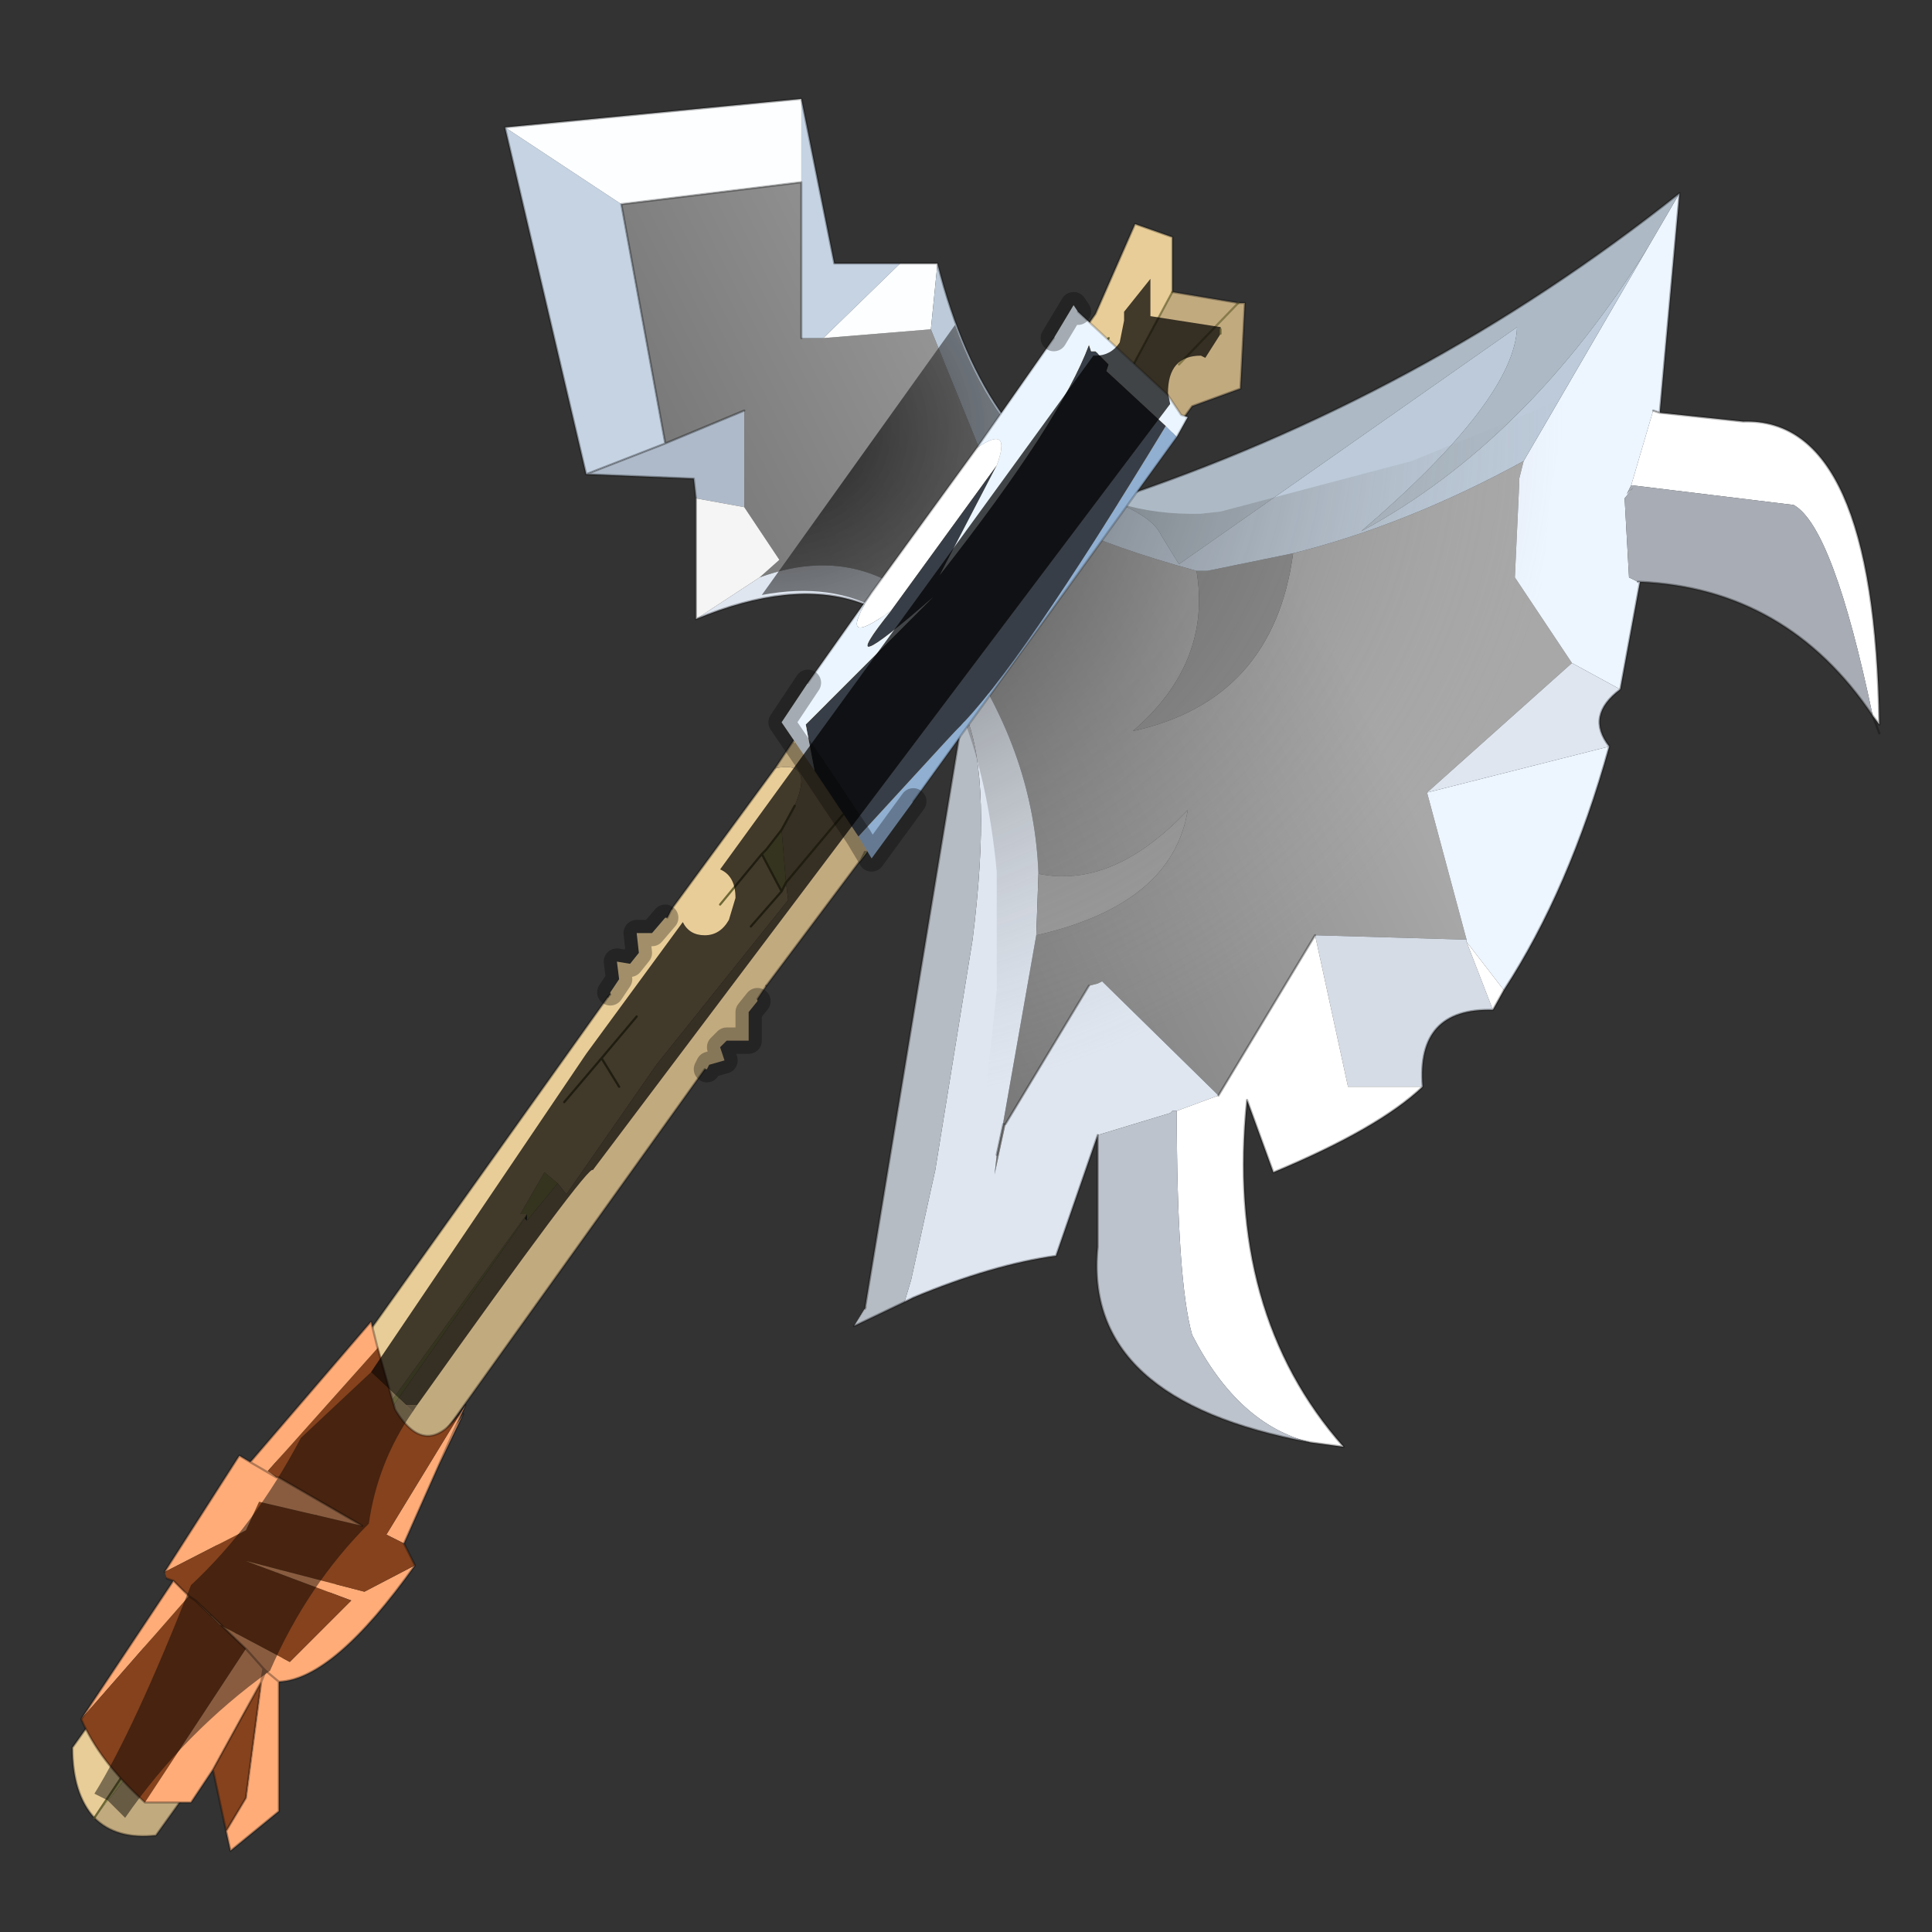 <?xml version="1.0" encoding="UTF-8" standalone="no"?>
<svg xmlns:xlink="http://www.w3.org/1999/xlink" height="440.0px" width="440.0px" xmlns="http://www.w3.org/2000/svg">
  <rect width="100%" height="100%" fill="#333333" stroke="none"/>
  <g transform="matrix(10.0, 0.0, 0.0, 10.0, 0.0, 0.0)">
    <use height="44.0" transform="matrix(1.0, 0.0, 0.0, 1.0, 0.0, 0.0)" width="44.0" xlink:href="#shape0"/>
  </g>
  <defs>
    <g id="shape0" transform="matrix(1.0, 0.0, 0.0, 1.0, 0.0, 0.0)">
      <path d="M44.0 44.0 L0.0 44.0 0.0 0.0 44.0 0.0 44.0 44.0" fill="#43adca" fill-opacity="0.0" fill-rule="evenodd" stroke="none"/>
      <path d="M34.7 10.5 L34.6 10.9 34.6 11.0 34.5 13.15 35.8 15.1 32.5 18.05 33.4 21.4 29.95 21.3 27.75 24.95 25.1 22.35 25.0 22.4 24.8 22.45 22.9 25.6 22.85 25.6 22.9 25.6 22.65 26.75 22.7 26.3 22.85 25.6 22.85 25.55 23.6 21.3 Q26.7 20.6 27.05 18.45 25.35 20.25 23.65 19.9 23.55 17.2 21.9 14.8 20.05 12.15 17.3 13.15 L17.75 12.75 16.95 11.55 16.95 9.35 15.15 10.1 14.15 4.65 18.25 4.15 18.25 7.7 18.75 7.7 21.2 7.5 22.5 10.7 Q23.4 11.95 27.25 13.0 27.6 15.1 25.8 16.65 29.0 15.95 29.45 12.6 32.05 11.95 34.7 10.5" fill="url(#gradient0)" fill-rule="evenodd" stroke="none"/>
      <path d="M37.55 5.6 L38.25 4.4 37.8 9.4 37.65 9.35 37.15 11.05 37.05 11.25 37.2 11.1 37.0 11.35 37.1 13.15 37.3 13.25 37.35 13.25 36.9 15.7 35.8 15.1 34.5 13.15 34.6 11.0 34.6 10.9 34.7 10.5 37.55 5.6 M33.4 21.4 L32.5 18.05 36.65 17.0 Q35.75 20.25 34.25 22.55 L33.4 21.45 33.4 21.4" fill="#edf5ff" fill-rule="evenodd" stroke="none"/>
      <path d="M38.25 4.4 L37.55 5.6 Q34.8 10.05 31.0 12.1 34.5 9.1 34.55 7.45 L26.85 12.85 26.45 12.2 Q26.25 11.75 25.3 11.4 32.4 9.05 38.25 4.4" fill="#adbac6" fill-rule="evenodd" stroke="none"/>
      <path d="M35.8 15.1 L36.9 15.7 Q36.1 16.3 36.65 17.0 L32.5 18.05 35.8 15.1 M17.3 13.15 Q20.05 12.15 21.9 14.8 23.55 17.2 23.65 19.9 L23.6 21.3 22.85 25.55 22.85 25.6 22.7 26.3 22.65 26.75 22.9 25.6 24.8 22.45 25.0 22.4 25.1 22.35 27.75 24.95 26.8 25.3 26.7 25.3 26.65 25.35 25.0 25.85 24.05 28.6 Q22.6 28.8 20.8 29.55 L20.6 29.65 20.75 29.15 21.2 27.1 21.3 26.65 22.15 21.4 Q22.6 17.8 22.0 16.3 L21.95 16.15 Q20.2 12.3 15.85 14.1 L17.3 13.15 M19.7 29.8 L19.75 29.75 19.45 30.2 19.7 29.8" fill="#dfe6f0" fill-rule="evenodd" stroke="none"/>
      <path d="M33.4 21.4 L33.4 21.45 34.0 23.0 Q32.25 22.95 32.4 24.75 L30.7 24.75 29.95 21.3 33.4 21.4" fill="#d5dce6" fill-rule="evenodd" stroke="none"/>
      <path d="M37.15 11.05 L37.65 9.35 37.8 9.4 39.7 9.6 Q42.7 9.5 42.8 16.5 L42.65 16.3 Q41.75 12.0 40.85 11.5 L37.15 11.05 M29.95 21.3 L30.7 24.75 32.4 24.75 Q31.4 25.7 29.0 26.7 L28.4 25.05 Q27.9 29.9 30.6 32.95 L29.85 32.85 Q28.2 32.45 27.15 30.4 26.8 29.15 26.8 25.3 L27.75 24.95 29.95 21.3 M34.0 23.0 L33.4 21.45 34.25 22.55 34.0 23.0 M26.65 25.35 L26.7 25.3 26.5 25.5 26.65 25.35" fill="#ffffff" fill-rule="evenodd" stroke="none"/>
      <path d="M18.25 4.15 L18.25 2.25 19.0 6.0 20.5 6.0 18.75 7.7 18.25 7.7 18.25 4.15 M11.5 2.9 L14.15 4.65 15.15 10.1 13.35 10.8 11.5 2.9" fill="#c5d3e3" fill-rule="evenodd" stroke="none"/>
      <path d="M27.25 13.0 L27.5 13.0 29.45 12.6 Q29.0 15.95 25.8 16.65 27.6 15.1 27.25 13.0" fill="#878787" fill-rule="evenodd" stroke="none"/>
      <path d="M21.95 16.15 L22.0 16.3 Q22.6 17.8 22.15 21.4 L21.3 26.65 21.2 27.1 20.75 29.15 20.6 29.65 19.45 30.2 19.75 29.75 19.7 29.8 21.95 16.15" fill="#b6bcc4" fill-rule="evenodd" stroke="none"/>
      <path d="M23.65 19.9 Q25.35 20.25 27.05 18.45 26.7 20.6 23.6 21.3 L23.65 19.9" fill="#999999" fill-rule="evenodd" stroke="none"/>
      <path d="M15.85 11.35 L15.8 10.9 13.35 10.8 15.15 10.1 16.95 9.35 16.95 11.55 15.85 11.35" fill="#aebac9" fill-rule="evenodd" stroke="none"/>
      <path d="M15.85 14.1 L15.85 11.35 16.95 11.55 17.75 12.75 17.3 13.15 15.85 14.1" fill="#f5f5f5" fill-rule="evenodd" stroke="none"/>
      <path d="M18.25 2.25 L18.25 4.15 14.15 4.65 11.5 2.9 18.25 2.25 M18.75 7.7 L20.5 6.0 21.35 6.0 21.2 7.5 18.75 7.7" fill="#fcfeff" fill-rule="evenodd" stroke="none"/>
      <path d="M37.55 5.6 L34.7 10.5 Q32.05 11.95 29.45 12.6 L27.5 13.0 27.25 13.0 Q23.4 11.95 22.5 10.7 L21.2 7.5 21.35 6.0 Q22.45 10.35 25.3 11.4 26.25 11.75 26.45 12.2 L26.85 12.85 34.55 7.45 Q34.5 9.1 31.0 12.1 34.8 10.05 37.55 5.6" fill="#bccad9" fill-rule="evenodd" stroke="none"/>
      <path d="M37.35 13.25 L37.3 13.25 37.1 13.15 37.0 11.35 37.2 11.1 37.05 11.25 37.15 11.05 40.85 11.5 Q41.75 12.0 42.65 16.3 40.7 13.4 37.35 13.25" fill="#a8adb5" fill-rule="evenodd" stroke="none"/>
      <path d="M25.0 25.85 L26.65 25.35 26.5 25.5 26.7 25.3 26.8 25.3 Q26.8 29.15 27.15 30.4 28.2 32.45 29.85 32.85 24.65 31.9 25.0 28.4 L25.0 25.85" fill="#bdc3cc" fill-rule="evenodd" stroke="none"/>
      <path d="M36.9 15.7 L37.35 13.25 37.3 13.25 M37.65 9.35 L37.8 9.4 38.25 4.4 Q32.4 9.05 25.3 11.4 M42.65 16.3 L42.8 16.5 Q42.7 9.5 39.7 9.6 L37.8 9.4 M32.4 24.75 Q32.25 22.95 34.0 23.0 M34.25 22.55 Q35.75 20.25 36.65 17.0 M36.9 15.7 Q36.1 16.3 36.65 17.0 M42.65 16.3 L42.8 16.7 M42.65 16.3 Q40.7 13.4 37.35 13.25 M18.25 4.15 L18.25 7.7 M20.5 6.0 L19.0 6.0 18.25 2.25 11.5 2.9 M14.15 4.65 L18.25 4.15 M15.85 14.1 L15.85 11.35 15.8 10.9 13.35 10.8 11.5 2.9 M16.95 9.35 L15.15 10.1 13.35 10.8 M22.85 25.6 L22.9 25.6 24.8 22.45 M27.75 24.95 L29.95 21.3 M20.5 6.0 L21.35 6.0 Q22.45 10.35 25.3 11.4 M20.6 29.65 L20.8 29.55 Q22.6 28.8 24.05 28.6 L25.0 25.85 M15.85 14.1 Q20.2 12.3 21.95 16.15 L19.7 29.8 M19.45 30.2 L20.6 29.65 M15.15 10.1 L14.15 4.65 M29.85 32.85 Q24.65 31.9 25.0 28.4 L25.0 25.85 M22.7 26.3 L22.85 25.6 M29.85 32.85 L30.6 32.95 Q27.9 29.9 28.4 25.05 L29.0 26.7 Q31.4 25.7 32.4 24.75 M34.25 22.55 L34.0 23.0" fill="none" stroke="#000000" stroke-linecap="round" stroke-linejoin="round" stroke-opacity="0.302" stroke-width="0.05"/>
      <path d="M23.6 10.0 L24.4 8.8 24.45 8.85 23.6 10.0 M2.15 41.4 L3.65 39.15 5.15 37.1 12.0 27.65 11.85 27.65 12.4 26.7 12.7 26.95 12.0 27.8 12.0 27.65 11.95 27.75 7.35 34.3 5.35 37.25 4.6 38.3 2.15 41.4 M17.9 20.1 L17.8 20.3 17.35 19.45 17.45 19.35 17.8 18.9 17.9 20.1 M19.6 19.6 L19.7 19.4 19.75 19.4 19.6 19.6 M5.35 37.25 L5.15 37.1 5.35 37.25" fill="#bfbb71" fill-rule="evenodd" stroke="none"/>
      <path d="M18.05 16.9 L24.95 7.15 25.85 5.1 26.7 5.4 26.7 6.65 25.6 8.7 24.8 8.4 24.45 8.85 24.4 8.8 23.6 10.0 18.1 16.95 18.05 16.9 M25.25 7.7 L24.4 8.8 25.25 7.7 M18.1 18.35 L17.8 18.9 17.45 19.35 17.35 19.45 17.8 20.3 17.9 20.1 17.95 20.5 14.95 24.25 12.9 27.2 12.7 26.95 12.4 26.7 11.85 27.65 12.0 27.65 5.15 37.1 3.65 39.15 2.15 41.4 Q1.65 40.85 1.65 39.8 L13.85 22.7 13.9 22.65 13.9 22.6 14.1 22.3 14.05 21.9 14.35 21.95 14.55 21.7 14.5 21.25 14.85 21.25 15.15 20.9 15.2 20.9 15.3 20.7 17.65 17.5 Q18.55 17.3 18.1 18.35 M4.25 37.65 L4.85 36.7 5.15 37.1 4.85 36.7 4.25 37.65 M17.1 21.1 L17.8 20.3 17.1 21.1 M16.4 20.6 L17.35 19.45 16.4 20.6 M13.7 24.1 L14.5 23.15 13.7 24.1 14.1 24.75 13.7 24.1 12.85 25.1 13.7 24.1 M5.2 36.2 L4.85 36.7 5.2 36.2" fill="#e8cd98" fill-rule="evenodd" stroke="none"/>
      <path d="M18.05 16.9 L18.1 16.95 23.6 10.0 24.45 8.85 24.85 9.6 25.6 8.7 24.85 9.6 24.2 10.4 24.85 9.6 24.45 8.85 24.8 8.4 25.6 8.7 26.7 6.65 28.2 6.9 28.35 6.9 28.25 8.85 27.15 9.25 19.75 19.4 19.7 19.4 19.6 19.6 19.55 19.65 17.45 22.45 17.25 22.75 17.25 22.8 17.05 23.05 17.05 23.7 16.55 23.7 16.4 23.85 16.5 24.15 16.15 24.25 16.1 24.35 16.05 24.35 3.55 41.8 Q2.65 41.9 2.15 41.4 L4.6 38.3 5.35 37.25 7.35 34.3 11.95 27.75 12.0 27.8 12.7 26.95 12.9 27.2 14.95 24.25 17.95 20.5 17.9 20.1 17.8 18.9 18.1 18.35 Q18.55 17.3 17.65 17.5 L18.05 16.9 M26.85 8.3 L28.2 6.9 26.85 8.3 M21.55 14.75 L22.2 13.9 21.55 14.75 22.0 15.55 21.1 16.6 22.0 15.55 21.55 14.75 20.1 16.5 21.55 14.75 M22.9 14.45 L22.0 15.55 22.9 14.45 M19.2 18.55 L17.9 20.1 19.2 18.55" fill="#c2aa7f" fill-rule="evenodd" stroke="none"/>
      <path d="M15.15 20.9 L14.85 21.25 14.5 21.25 14.55 21.7 14.35 21.95 14.05 21.9 14.1 22.3 13.9 22.6 M16.1 24.35 L16.15 24.25 16.5 24.15 16.4 23.85 16.55 23.7 17.05 23.7 17.05 23.05 17.25 22.8" fill="none" stroke="#000000" stroke-linecap="round" stroke-linejoin="round" stroke-opacity="0.302" stroke-width="0.6"/>
      <path d="M23.6 10.0 L24.4 8.8 25.25 7.7 M25.6 8.7 L24.85 9.6 24.2 10.4 M21.1 16.6 L22.0 15.55 21.55 14.75 20.1 16.5 M22.0 15.55 L22.9 14.45 M22.2 13.9 L21.55 14.75 M24.45 8.85 L24.85 9.6 M24.45 8.85 L24.4 8.8 M17.8 18.9 L18.1 18.35 M2.15 41.4 L3.65 39.15 M5.15 37.1 L4.85 36.7 4.25 37.65 M17.8 18.9 L17.45 19.35 17.35 19.45 17.8 20.3 17.9 20.1 19.2 18.55 M7.35 34.3 L5.35 37.25 4.6 38.3 M17.35 19.45 L16.4 20.6 M17.8 20.3 L17.1 21.1 M5.15 37.1 L5.35 37.25 M14.1 24.75 L13.7 24.1 12.85 25.1 M14.5 23.15 L13.7 24.1 M4.85 36.7 L5.2 36.2" fill="none" stroke="#6e6836" stroke-linecap="round" stroke-linejoin="round" stroke-width="0.05"/>
      <path d="M15.3 20.7 L15.2 20.9 M13.9 22.65 L13.85 22.7 M17.25 22.75 L17.45 22.45" fill="none" stroke="#000000" stroke-linecap="round" stroke-linejoin="round" stroke-opacity="0.251" stroke-width="0.05"/>
      <path d="M26.7 6.65 L25.6 8.7 M28.2 6.9 L26.85 8.3" fill="none" stroke="#6e6735" stroke-linecap="round" stroke-linejoin="round" stroke-opacity="0.702" stroke-width="0.05"/>
      <path d="M26.7 6.65 L26.7 5.4 25.85 5.1 24.95 7.15 18.05 16.9 17.65 17.5 15.3 20.7 M28.2 6.9 L26.7 6.65 M19.75 19.4 L27.15 9.25 28.25 8.85 28.35 6.9 28.2 6.9 M13.85 22.7 L1.65 39.8 Q1.65 40.85 2.15 41.4 2.65 41.9 3.55 41.8 L16.05 24.35 M17.45 22.45 L19.55 19.65 19.6 19.6 19.7 19.4 M19.75 19.4 L19.6 19.6" fill="none" stroke="#000000" stroke-linecap="round" stroke-linejoin="round" stroke-opacity="0.302" stroke-width="0.05"/>
      <path d="M34.85 9.4 L36.1 8.85 Q35.55 9.8 35.4 10.7 34.9 14.7 34.95 16.85 35.0 18.35 33.85 20.1 L31.65 23.0 29.85 24.65 26.8 23.25 28.35 25.0 28.3 25.4 27.75 25.55 25.0 25.9 24.9 25.8 24.85 25.9 22.9 25.85 22.35 25.85 22.7 22.55 22.7 19.85 Q22.5 17.75 21.9 16.25 20.55 12.95 17.35 13.55 L21.75 7.4 Q23.35 11.8 27.35 11.7 L27.8 11.65 32.15 10.5 34.85 9.4 M36.55 13.8 L36.75 12.6 36.9 11.35 36.95 11.35 Q37.0 13.0 36.55 14.8 L36.55 13.8" fill="url(#gradient1)" fill-rule="evenodd" stroke="none"/>
      <path d="M22.25 10.2 Q23.05 9.65 22.7 10.6 L20.3 13.9 Q19.0 14.85 19.85 13.5 L22.25 10.2" fill="#ffffff" fill-rule="evenodd" stroke="none"/>
      <path d="M26.55 9.7 L26.8 9.95 20.8 18.25 19.85 19.55 19.55 19.05 21.8 16.6 Q23.15 15.3 26.55 9.7" fill="#90afd1" fill-rule="evenodd" stroke="none"/>
      <path d="M22.7 10.6 L21.4 13.1 Q24.15 9.6 24.8 7.85 L24.85 8.0 24.95 8.0 25.25 8.3 25.2 8.45 26.55 9.7 Q23.15 15.3 21.8 16.6 L19.55 19.05 18.55 17.55 18.35 16.5 21.25 13.6 Q18.85 15.7 20.3 13.9 L22.7 10.6" fill="#383e47" fill-rule="evenodd" stroke="none"/>
      <path d="M24.55 7.1 L26.6 9.0 26.9 9.45 27.05 9.5 26.8 9.95 26.55 9.7 25.2 8.45 25.25 8.3 24.95 8.0 24.85 8.0 24.8 7.85 Q24.15 9.6 21.4 13.1 L22.7 10.6 Q23.05 9.65 22.25 10.2 L24.0 7.7 24.45 6.95 24.55 7.1 M18.55 17.55 L17.8 16.45 18.4 15.55 19.85 13.5 Q19.0 14.85 20.3 13.9 18.85 15.7 21.25 13.6 L18.35 16.5 18.55 17.55" fill="#ebf5ff" fill-rule="evenodd" stroke="none"/>
      <path d="M24.55 7.1 L24.45 6.95 24.0 7.7 M20.8 18.25 L19.85 19.55 19.55 19.05 18.55 17.55 17.8 16.45 18.4 15.55" fill="none" stroke="#000000" stroke-linecap="round" stroke-linejoin="round" stroke-opacity="0.302" stroke-width="0.6"/>
      <path d="M26.8 9.95 L27.05 9.5 26.9 9.45 26.6 9.0 24.55 7.1 M24.0 7.7 L22.25 10.2 M26.8 9.95 L20.8 18.25 M18.4 15.55 L19.85 13.5 22.25 10.2" fill="none" stroke="#000000" stroke-linecap="round" stroke-linejoin="round" stroke-opacity="0.2" stroke-width="0.05"/>
      <path d="M10.4 32.45 L10.55 32.2 10.0 33.35 10.4 32.45 10.0 33.35 9.2 35.15 8.8 34.95 10.6 32.0 10.4 32.45 M9.45 35.65 Q7.6 38.25 6.35 38.3 L6.35 41.25 5.25 42.15 5.15 41.7 5.6 40.95 5.95 38.3 4.85 40.3 4.35 41.05 3.3 41.05 5.6 37.55 4.45 36.45 5.0 37.0 6.6 37.85 8.0 36.45 5.6 35.55 8.3 36.25 9.45 35.65 M1.85 39.15 L3.95 36.0 4.3 36.35 1.85 39.15 M3.75 35.8 L5.45 33.15 5.7 33.3 8.45 30.1 8.6 30.7 6.1 33.5 6.3 33.65 6.35 33.65 8.25 34.75 5.9 34.2 5.6 34.85 3.75 35.8 M6.3 33.65 L5.7 33.3 6.3 33.65 M6.35 38.3 L6.05 38.05 6.0 38.0 5.6 37.55 6.0 38.0 6.05 38.05 6.35 38.3 M6.05 38.05 L5.95 38.3 6.0 38.0 5.95 38.3 6.05 38.05" fill="#ffac78" fill-rule="evenodd" stroke="none"/>
      <path d="M8.6 30.7 L8.6 30.65 8.9 31.75 8.6 30.7" fill="#b55d27" fill-rule="evenodd" stroke="none"/>
      <path d="M9.2 35.15 L9.45 35.65 8.3 36.25 5.6 35.55 8.0 36.45 6.6 37.85 5.0 37.0 4.45 36.45 4.3 36.35 4.45 36.45 5.6 37.55 3.3 41.05 Q2.25 40.1 1.85 39.15 L4.3 36.35 3.95 36.0 3.8 35.95 3.75 35.8 5.6 34.85 5.9 34.2 8.25 34.75 6.35 33.65 6.3 33.65 6.1 33.5 8.6 30.7 8.9 31.75 9.0 32.1 Q9.75 33.35 10.6 32.0 L8.8 34.95 9.2 35.15 M5.15 41.7 L4.85 40.3 5.95 38.3 5.6 40.95 5.15 41.7" fill="#85421d" fill-rule="evenodd" stroke="none"/>
      <path d="M10.0 33.35 L10.55 32.2 10.4 32.45 10.0 33.35 9.2 35.15 9.45 35.65 Q7.6 38.25 6.35 38.3 L6.35 41.25 5.25 42.15 5.15 41.7 4.85 40.3 4.35 41.05 3.3 41.05 Q2.25 40.1 1.85 39.15 L3.95 36.0 3.8 35.95 M3.75 35.8 L5.45 33.15 5.7 33.3 8.45 30.1 8.6 30.7 M8.9 31.75 L9.0 32.1 Q9.75 33.35 10.6 32.0 L10.4 32.45 M8.9 31.75 L8.6 30.7 M6.3 33.65 L6.35 33.65 8.25 34.75 M5.7 33.3 L6.3 33.65 M4.3 36.35 L4.45 36.45 5.6 37.55 6.0 38.0 6.05 38.05 6.35 38.3 M3.95 36.0 L4.3 36.35 M6.0 38.0 L5.95 38.3 6.05 38.05 M5.15 41.7 L5.6 40.95 5.95 38.3 4.85 40.3" fill="none" stroke="#000000" stroke-linecap="round" stroke-linejoin="round" stroke-opacity="0.302" stroke-width="0.05"/>
      <path d="M8.45 31.25 L8.65 30.95 13.35 24.0 15.55 21.0 Q15.7 21.3 16.05 21.3 16.4 21.3 16.6 20.95 L16.75 20.45 Q16.75 19.95 16.4 19.8 L24.9 8.1 24.95 8.1 Q25.3 8.1 25.5 7.8 L25.6 7.3 25.6 7.1 26.2 6.35 26.2 7.2 27.8 7.45 27.8 7.5 27.8 7.6 27.45 8.15 27.35 8.1 Q26.6 8.1 26.6 8.95 L26.65 9.2 13.5 26.65 Q13.45 26.45 9.5 32.0 L9.25 32.0 8.45 31.25" fill="#000000" fill-opacity="0.722" fill-rule="evenodd" stroke="none"/>
      <path d="M9.25 32.0 L9.5 32.0 9.4 32.15 9.25 32.0" fill="#000000" fill-opacity="0.522" fill-rule="evenodd" stroke="none"/>
      <path d="M8.45 31.25 L9.25 32.0 9.4 32.15 Q8.6 33.3 8.4 34.7 7.0 36.1 6.15 38.05 4.2 39.45 2.85 41.4 L2.45 41.0 2.15 40.85 Q3.05 39.4 4.35 36.1 5.8 34.75 6.85 32.75 L8.45 31.25" fill="#000000" fill-opacity="0.463" fill-rule="evenodd" stroke="none"/>
      <path d="M27.8 7.6 L27.8 7.5" fill="none" stroke="#6e6735" stroke-linecap="round" stroke-linejoin="round" stroke-opacity="0.702" stroke-width="0.05"/>
    </g>
    <linearGradient gradientTransform="matrix(0.008, -0.005, 0.004, 0.008, 22.75, 16.65)" gradientUnits="userSpaceOnUse" id="gradient0" spreadMethod="pad" x1="-819.2" x2="819.2">
      <stop offset="0.02" stop-color="#6b6b6b"/>
      <stop offset="1.0" stop-color="#a8a8a8"/>
    </linearGradient>
    <radialGradient cx="0" cy="0" gradientTransform="matrix(0.022, 0.0, 0.0, 0.019, 17.6, 9.8)" gradientUnits="userSpaceOnUse" id="gradient1" r="819.2" spreadMethod="pad">
      <stop offset="0.0" stop-color="#000000" stop-opacity="0.773"/>
      <stop offset="1.0" stop-color="#a8a8a8" stop-opacity="0.0"/>
    </radialGradient>
  </defs>
</svg>
